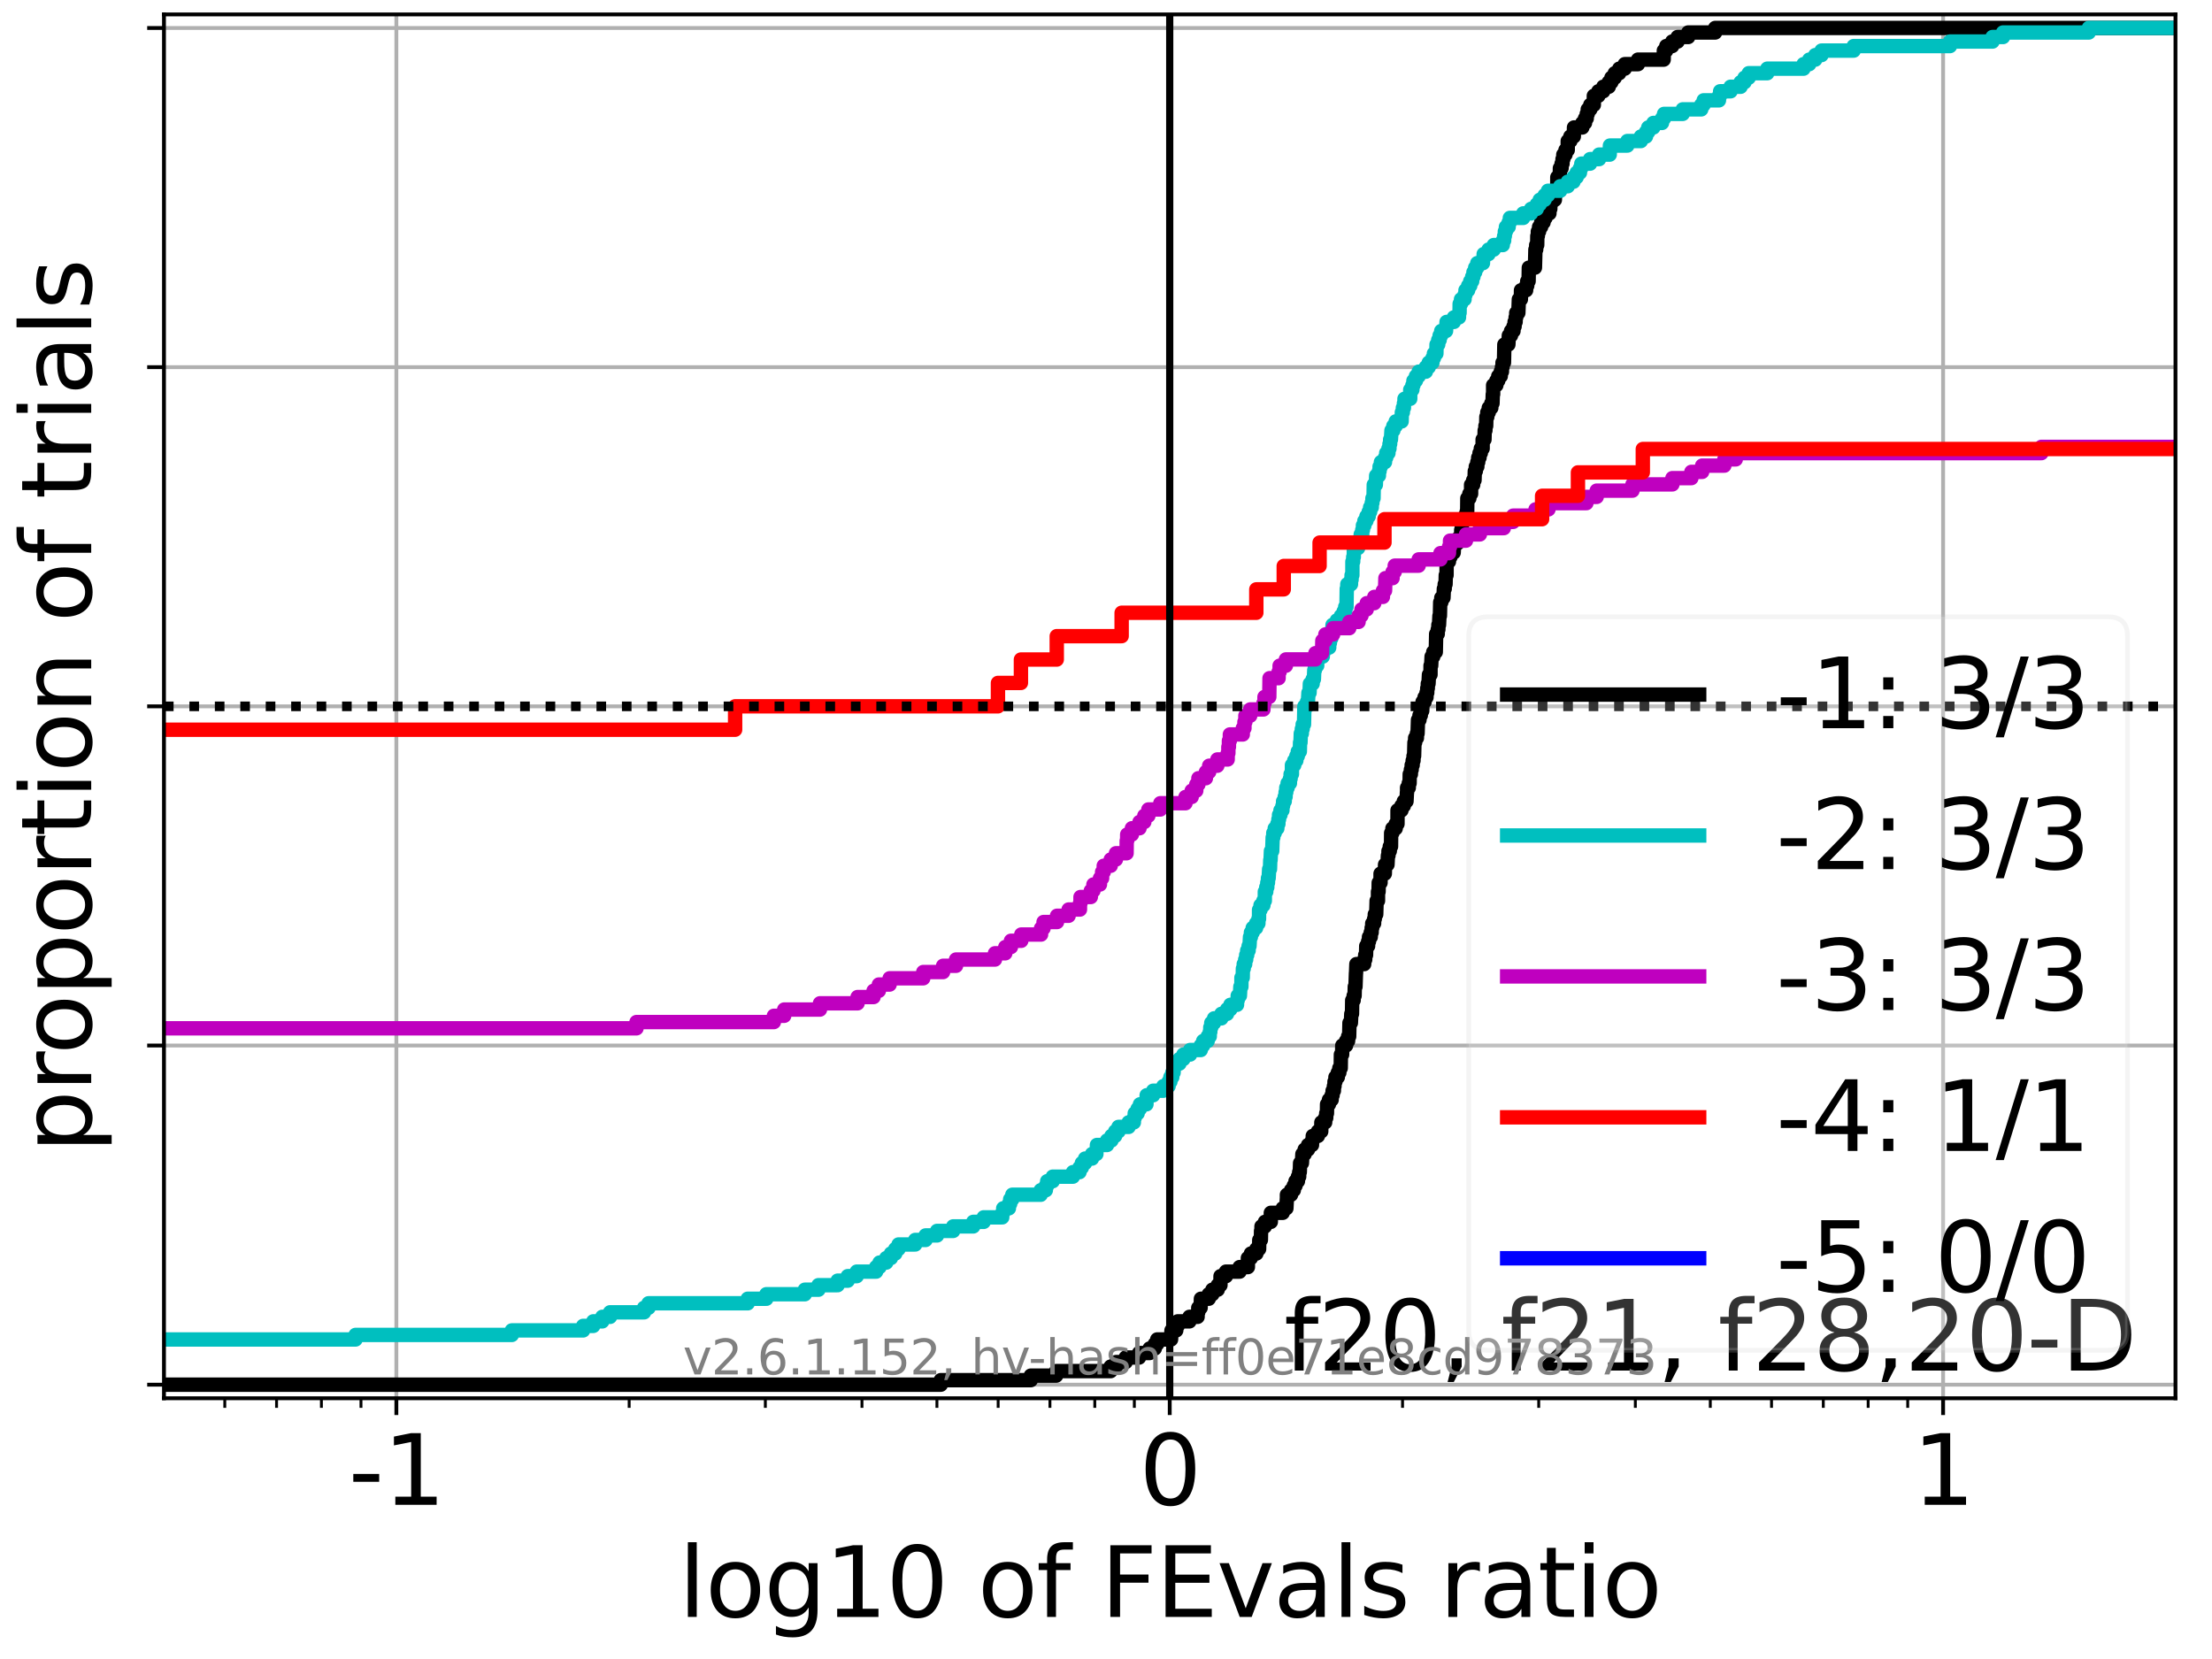 <?xml version="1.0" encoding="utf-8" standalone="no"?>
<!DOCTYPE svg PUBLIC "-//W3C//DTD SVG 1.1//EN"
  "http://www.w3.org/Graphics/SVG/1.1/DTD/svg11.dtd">
<svg xmlns:xlink="http://www.w3.org/1999/xlink" width="460.8pt" height="345.6pt" viewBox="0 0 460.8 345.6" xmlns="http://www.w3.org/2000/svg" version="1.1">
 <defs>
  <style type="text/css">*{stroke-linejoin: round; stroke-linecap: butt}</style>
 </defs>
 <g id="figure_1">
  <g id="patch_1">
   <path d="M 0 345.6 
L 460.8 345.6 
L 460.8 0 
L 0 0 
z
" style="fill: #ffffff"/>
  </g>
  <g id="axes_1">
   <g id="patch_2">
    <path d="M 34.16 291.28 
L 453.192 291.28 
L 453.192 3 
L 34.16 3 
z
" style="fill: #ffffff"/>
   </g>
   <g id="matplotlib.axis_1">
    <g id="xtick_1">
     <g id="line2d_1">
      <path d="M 82.569 291.28 
L 82.569 3 
" clip-path="url(#p5749470f26)" style="fill: none; stroke: #b0b0b0; stroke-width: 0.8; stroke-linecap: square"/>
     </g>
     <g id="line2d_2">
      <defs>
       <path id="me34bbc632d" d="M 0 0 
L 0 3.5 
" style="stroke: #000000; stroke-width: 0.8"/>
      </defs>
      <g>
       <use xlink:href="#me34bbc632d" x="82.569" y="291.28" style="stroke: #000000; stroke-width: 0.8"/>
      </g>
     </g>
     <g id="text_1">
      <!-- -1 -->
      <g transform="translate(72.598 313.477) scale(0.2 -0.2)">
       <defs>
        <path id="DejaVuSans-2d" d="M 313 2009 
L 1997 2009 
L 1997 1497 
L 313 1497 
L 313 2009 
z
" transform="scale(0.016)"/>
        <path id="DejaVuSans-31" d="M 794 531 
L 1825 531 
L 1825 4091 
L 703 3866 
L 703 4441 
L 1819 4666 
L 2450 4666 
L 2450 531 
L 3481 531 
L 3481 0 
L 794 0 
L 794 531 
z
" transform="scale(0.016)"/>
       </defs>
       <use xlink:href="#DejaVuSans-2d"/>
       <use xlink:href="#DejaVuSans-31" x="36.084"/>
      </g>
     </g>
    </g>
    <g id="xtick_2">
     <g id="line2d_3">
      <path d="M 243.676 291.28 
L 243.676 3 
" clip-path="url(#p5749470f26)" style="fill: none; stroke: #b0b0b0; stroke-width: 0.8; stroke-linecap: square"/>
     </g>
     <g id="line2d_4">
      <g>
       <use xlink:href="#me34bbc632d" x="243.676" y="291.28" style="stroke: #000000; stroke-width: 0.8"/>
      </g>
     </g>
     <g id="text_2">
      <!-- 0 -->
      <g transform="translate(237.314 313.477) scale(0.2 -0.2)">
       <defs>
        <path id="DejaVuSans-30" d="M 2034 4250 
Q 1547 4250 1301 3770 
Q 1056 3291 1056 2328 
Q 1056 1369 1301 889 
Q 1547 409 2034 409 
Q 2525 409 2770 889 
Q 3016 1369 3016 2328 
Q 3016 3291 2770 3770 
Q 2525 4250 2034 4250 
z
M 2034 4750 
Q 2819 4750 3233 4129 
Q 3647 3509 3647 2328 
Q 3647 1150 3233 529 
Q 2819 -91 2034 -91 
Q 1250 -91 836 529 
Q 422 1150 422 2328 
Q 422 3509 836 4129 
Q 1250 4750 2034 4750 
z
" transform="scale(0.016)"/>
       </defs>
       <use xlink:href="#DejaVuSans-30"/>
      </g>
     </g>
    </g>
    <g id="xtick_3">
     <g id="line2d_5">
      <path d="M 404.783 291.28 
L 404.783 3 
" clip-path="url(#p5749470f26)" style="fill: none; stroke: #b0b0b0; stroke-width: 0.8; stroke-linecap: square"/>
     </g>
     <g id="line2d_6">
      <g>
       <use xlink:href="#me34bbc632d" x="404.783" y="291.28" style="stroke: #000000; stroke-width: 0.8"/>
      </g>
     </g>
     <g id="text_3">
      <!-- 1 -->
      <g transform="translate(398.421 313.477) scale(0.2 -0.2)">
       <use xlink:href="#DejaVuSans-31"/>
      </g>
     </g>
    </g>
    <g id="xtick_4">
     <g id="line2d_7">
      <defs>
       <path id="m96b7a290dc" d="M 0 0 
L 0 2 
" style="stroke: #000000; stroke-width: 0.6"/>
      </defs>
      <g>
       <use xlink:href="#m96b7a290dc" x="46.827" y="291.28" style="stroke: #000000; stroke-width: 0.6"/>
      </g>
     </g>
    </g>
    <g id="xtick_5">
     <g id="line2d_8">
      <g>
       <use xlink:href="#m96b7a290dc" x="57.613" y="291.28" style="stroke: #000000; stroke-width: 0.6"/>
      </g>
     </g>
    </g>
    <g id="xtick_6">
     <g id="line2d_9">
      <g>
       <use xlink:href="#m96b7a290dc" x="66.956" y="291.28" style="stroke: #000000; stroke-width: 0.6"/>
      </g>
     </g>
    </g>
    <g id="xtick_7">
     <g id="line2d_10">
      <g>
       <use xlink:href="#m96b7a290dc" x="75.197" y="291.28" style="stroke: #000000; stroke-width: 0.6"/>
      </g>
     </g>
    </g>
    <g id="xtick_8">
     <g id="line2d_11">
      <g>
       <use xlink:href="#m96b7a290dc" x="131.067" y="291.28" style="stroke: #000000; stroke-width: 0.6"/>
      </g>
     </g>
    </g>
    <g id="xtick_9">
     <g id="line2d_12">
      <g>
       <use xlink:href="#m96b7a290dc" x="159.436" y="291.28" style="stroke: #000000; stroke-width: 0.6"/>
      </g>
     </g>
    </g>
    <g id="xtick_10">
     <g id="line2d_13">
      <g>
       <use xlink:href="#m96b7a290dc" x="179.565" y="291.28" style="stroke: #000000; stroke-width: 0.6"/>
      </g>
     </g>
    </g>
    <g id="xtick_11">
     <g id="line2d_14">
      <g>
       <use xlink:href="#m96b7a290dc" x="195.178" y="291.28" style="stroke: #000000; stroke-width: 0.6"/>
      </g>
     </g>
    </g>
    <g id="xtick_12">
     <g id="line2d_15">
      <g>
       <use xlink:href="#m96b7a290dc" x="207.935" y="291.28" style="stroke: #000000; stroke-width: 0.6"/>
      </g>
     </g>
    </g>
    <g id="xtick_13">
     <g id="line2d_16">
      <g>
       <use xlink:href="#m96b7a290dc" x="218.72" y="291.28" style="stroke: #000000; stroke-width: 0.6"/>
      </g>
     </g>
    </g>
    <g id="xtick_14">
     <g id="line2d_17">
      <g>
       <use xlink:href="#m96b7a290dc" x="228.063" y="291.28" style="stroke: #000000; stroke-width: 0.6"/>
      </g>
     </g>
    </g>
    <g id="xtick_15">
     <g id="line2d_18">
      <g>
       <use xlink:href="#m96b7a290dc" x="236.304" y="291.28" style="stroke: #000000; stroke-width: 0.6"/>
      </g>
     </g>
    </g>
    <g id="xtick_16">
     <g id="line2d_19">
      <g>
       <use xlink:href="#m96b7a290dc" x="292.174" y="291.28" style="stroke: #000000; stroke-width: 0.6"/>
      </g>
     </g>
    </g>
    <g id="xtick_17">
     <g id="line2d_20">
      <g>
       <use xlink:href="#m96b7a290dc" x="320.544" y="291.28" style="stroke: #000000; stroke-width: 0.6"/>
      </g>
     </g>
    </g>
    <g id="xtick_18">
     <g id="line2d_21">
      <g>
       <use xlink:href="#m96b7a290dc" x="340.672" y="291.28" style="stroke: #000000; stroke-width: 0.6"/>
      </g>
     </g>
    </g>
    <g id="xtick_19">
     <g id="line2d_22">
      <g>
       <use xlink:href="#m96b7a290dc" x="356.285" y="291.28" style="stroke: #000000; stroke-width: 0.6"/>
      </g>
     </g>
    </g>
    <g id="xtick_20">
     <g id="line2d_23">
      <g>
       <use xlink:href="#m96b7a290dc" x="369.042" y="291.28" style="stroke: #000000; stroke-width: 0.6"/>
      </g>
     </g>
    </g>
    <g id="xtick_21">
     <g id="line2d_24">
      <g>
       <use xlink:href="#m96b7a290dc" x="379.827" y="291.28" style="stroke: #000000; stroke-width: 0.6"/>
      </g>
     </g>
    </g>
    <g id="xtick_22">
     <g id="line2d_25">
      <g>
       <use xlink:href="#m96b7a290dc" x="389.17" y="291.28" style="stroke: #000000; stroke-width: 0.6"/>
      </g>
     </g>
    </g>
    <g id="xtick_23">
     <g id="line2d_26">
      <g>
       <use xlink:href="#m96b7a290dc" x="397.411" y="291.28" style="stroke: #000000; stroke-width: 0.6"/>
      </g>
     </g>
    </g>
    <g id="text_4">
     <!-- log10 of FEvals ratio -->
     <g transform="translate(141.371 336.833) scale(0.2 -0.2)">
      <defs>
       <path id="DejaVuSans-6c" d="M 603 4863 
L 1178 4863 
L 1178 0 
L 603 0 
L 603 4863 
z
" transform="scale(0.016)"/>
       <path id="DejaVuSans-6f" d="M 1959 3097 
Q 1497 3097 1228 2736 
Q 959 2375 959 1747 
Q 959 1119 1226 758 
Q 1494 397 1959 397 
Q 2419 397 2687 759 
Q 2956 1122 2956 1747 
Q 2956 2369 2687 2733 
Q 2419 3097 1959 3097 
z
M 1959 3584 
Q 2709 3584 3137 3096 
Q 3566 2609 3566 1747 
Q 3566 888 3137 398 
Q 2709 -91 1959 -91 
Q 1206 -91 779 398 
Q 353 888 353 1747 
Q 353 2609 779 3096 
Q 1206 3584 1959 3584 
z
" transform="scale(0.016)"/>
       <path id="DejaVuSans-67" d="M 2906 1791 
Q 2906 2416 2648 2759 
Q 2391 3103 1925 3103 
Q 1463 3103 1205 2759 
Q 947 2416 947 1791 
Q 947 1169 1205 825 
Q 1463 481 1925 481 
Q 2391 481 2648 825 
Q 2906 1169 2906 1791 
z
M 3481 434 
Q 3481 -459 3084 -895 
Q 2688 -1331 1869 -1331 
Q 1566 -1331 1297 -1286 
Q 1028 -1241 775 -1147 
L 775 -588 
Q 1028 -725 1275 -790 
Q 1522 -856 1778 -856 
Q 2344 -856 2625 -561 
Q 2906 -266 2906 331 
L 2906 616 
Q 2728 306 2450 153 
Q 2172 0 1784 0 
Q 1141 0 747 490 
Q 353 981 353 1791 
Q 353 2603 747 3093 
Q 1141 3584 1784 3584 
Q 2172 3584 2450 3431 
Q 2728 3278 2906 2969 
L 2906 3500 
L 3481 3500 
L 3481 434 
z
" transform="scale(0.016)"/>
       <path id="DejaVuSans-20" transform="scale(0.016)"/>
       <path id="DejaVuSans-66" d="M 2375 4863 
L 2375 4384 
L 1825 4384 
Q 1516 4384 1395 4259 
Q 1275 4134 1275 3809 
L 1275 3500 
L 2222 3500 
L 2222 3053 
L 1275 3053 
L 1275 0 
L 697 0 
L 697 3053 
L 147 3053 
L 147 3500 
L 697 3500 
L 697 3744 
Q 697 4328 969 4595 
Q 1241 4863 1831 4863 
L 2375 4863 
z
" transform="scale(0.016)"/>
       <path id="DejaVuSans-46" d="M 628 4666 
L 3309 4666 
L 3309 4134 
L 1259 4134 
L 1259 2759 
L 3109 2759 
L 3109 2228 
L 1259 2228 
L 1259 0 
L 628 0 
L 628 4666 
z
" transform="scale(0.016)"/>
       <path id="DejaVuSans-45" d="M 628 4666 
L 3578 4666 
L 3578 4134 
L 1259 4134 
L 1259 2753 
L 3481 2753 
L 3481 2222 
L 1259 2222 
L 1259 531 
L 3634 531 
L 3634 0 
L 628 0 
L 628 4666 
z
" transform="scale(0.016)"/>
       <path id="DejaVuSans-76" d="M 191 3500 
L 800 3500 
L 1894 563 
L 2988 3500 
L 3597 3500 
L 2284 0 
L 1503 0 
L 191 3500 
z
" transform="scale(0.016)"/>
       <path id="DejaVuSans-61" d="M 2194 1759 
Q 1497 1759 1228 1600 
Q 959 1441 959 1056 
Q 959 750 1161 570 
Q 1363 391 1709 391 
Q 2188 391 2477 730 
Q 2766 1069 2766 1631 
L 2766 1759 
L 2194 1759 
z
M 3341 1997 
L 3341 0 
L 2766 0 
L 2766 531 
Q 2569 213 2275 61 
Q 1981 -91 1556 -91 
Q 1019 -91 701 211 
Q 384 513 384 1019 
Q 384 1609 779 1909 
Q 1175 2209 1959 2209 
L 2766 2209 
L 2766 2266 
Q 2766 2663 2505 2880 
Q 2244 3097 1772 3097 
Q 1472 3097 1187 3025 
Q 903 2953 641 2809 
L 641 3341 
Q 956 3463 1253 3523 
Q 1550 3584 1831 3584 
Q 2591 3584 2966 3190 
Q 3341 2797 3341 1997 
z
" transform="scale(0.016)"/>
       <path id="DejaVuSans-73" d="M 2834 3397 
L 2834 2853 
Q 2591 2978 2328 3040 
Q 2066 3103 1784 3103 
Q 1356 3103 1142 2972 
Q 928 2841 928 2578 
Q 928 2378 1081 2264 
Q 1234 2150 1697 2047 
L 1894 2003 
Q 2506 1872 2764 1633 
Q 3022 1394 3022 966 
Q 3022 478 2636 193 
Q 2250 -91 1575 -91 
Q 1294 -91 989 -36 
Q 684 19 347 128 
L 347 722 
Q 666 556 975 473 
Q 1284 391 1588 391 
Q 1994 391 2212 530 
Q 2431 669 2431 922 
Q 2431 1156 2273 1281 
Q 2116 1406 1581 1522 
L 1381 1569 
Q 847 1681 609 1914 
Q 372 2147 372 2553 
Q 372 3047 722 3315 
Q 1072 3584 1716 3584 
Q 2034 3584 2315 3537 
Q 2597 3491 2834 3397 
z
" transform="scale(0.016)"/>
       <path id="DejaVuSans-72" d="M 2631 2963 
Q 2534 3019 2420 3045 
Q 2306 3072 2169 3072 
Q 1681 3072 1420 2755 
Q 1159 2438 1159 1844 
L 1159 0 
L 581 0 
L 581 3500 
L 1159 3500 
L 1159 2956 
Q 1341 3275 1631 3429 
Q 1922 3584 2338 3584 
Q 2397 3584 2469 3576 
Q 2541 3569 2628 3553 
L 2631 2963 
z
" transform="scale(0.016)"/>
       <path id="DejaVuSans-74" d="M 1172 4494 
L 1172 3500 
L 2356 3500 
L 2356 3053 
L 1172 3053 
L 1172 1153 
Q 1172 725 1289 603 
Q 1406 481 1766 481 
L 2356 481 
L 2356 0 
L 1766 0 
Q 1100 0 847 248 
Q 594 497 594 1153 
L 594 3053 
L 172 3053 
L 172 3500 
L 594 3500 
L 594 4494 
L 1172 4494 
z
" transform="scale(0.016)"/>
       <path id="DejaVuSans-69" d="M 603 3500 
L 1178 3500 
L 1178 0 
L 603 0 
L 603 3500 
z
M 603 4863 
L 1178 4863 
L 1178 4134 
L 603 4134 
L 603 4863 
z
" transform="scale(0.016)"/>
      </defs>
      <use xlink:href="#DejaVuSans-6c"/>
      <use xlink:href="#DejaVuSans-6f" x="27.783"/>
      <use xlink:href="#DejaVuSans-67" x="88.965"/>
      <use xlink:href="#DejaVuSans-31" x="152.441"/>
      <use xlink:href="#DejaVuSans-30" x="216.064"/>
      <use xlink:href="#DejaVuSans-20" x="279.688"/>
      <use xlink:href="#DejaVuSans-6f" x="311.475"/>
      <use xlink:href="#DejaVuSans-66" x="372.656"/>
      <use xlink:href="#DejaVuSans-20" x="407.861"/>
      <use xlink:href="#DejaVuSans-46" x="439.648"/>
      <use xlink:href="#DejaVuSans-45" x="497.168"/>
      <use xlink:href="#DejaVuSans-76" x="560.352"/>
      <use xlink:href="#DejaVuSans-61" x="619.531"/>
      <use xlink:href="#DejaVuSans-6c" x="680.811"/>
      <use xlink:href="#DejaVuSans-73" x="708.594"/>
      <use xlink:href="#DejaVuSans-20" x="760.693"/>
      <use xlink:href="#DejaVuSans-72" x="792.48"/>
      <use xlink:href="#DejaVuSans-61" x="833.594"/>
      <use xlink:href="#DejaVuSans-74" x="894.873"/>
      <use xlink:href="#DejaVuSans-69" x="934.082"/>
      <use xlink:href="#DejaVuSans-6f" x="961.865"/>
     </g>
    </g>
   </g>
   <g id="matplotlib.axis_2">
    <g id="ytick_1">
     <g id="line2d_27">
      <path d="M 34.16 288.454 
L 453.192 288.454 
" clip-path="url(#p5749470f26)" style="fill: none; stroke: #b0b0b0; stroke-width: 0.8; stroke-linecap: square"/>
     </g>
     <g id="line2d_28">
      <defs>
       <path id="m108207410b" d="M 0 0 
L -3.5 0 
" style="stroke: #000000; stroke-width: 0.8"/>
      </defs>
      <g>
       <use xlink:href="#m108207410b" x="34.16" y="288.454" style="stroke: #000000; stroke-width: 0.8"/>
      </g>
     </g>
    </g>
    <g id="ytick_2">
     <g id="line2d_29">
      <path d="M 34.16 217.797 
L 453.192 217.797 
" clip-path="url(#p5749470f26)" style="fill: none; stroke: #b0b0b0; stroke-width: 0.8; stroke-linecap: square"/>
     </g>
     <g id="line2d_30">
      <g>
       <use xlink:href="#m108207410b" x="34.16" y="217.797" style="stroke: #000000; stroke-width: 0.8"/>
      </g>
     </g>
    </g>
    <g id="ytick_3">
     <g id="line2d_31">
      <path d="M 34.16 147.14 
L 453.192 147.14 
" clip-path="url(#p5749470f26)" style="fill: none; stroke: #b0b0b0; stroke-width: 0.8; stroke-linecap: square"/>
     </g>
     <g id="line2d_32">
      <g>
       <use xlink:href="#m108207410b" x="34.16" y="147.14" style="stroke: #000000; stroke-width: 0.8"/>
      </g>
     </g>
    </g>
    <g id="ytick_4">
     <g id="line2d_33">
      <path d="M 34.16 76.483 
L 453.192 76.483 
" clip-path="url(#p5749470f26)" style="fill: none; stroke: #b0b0b0; stroke-width: 0.8; stroke-linecap: square"/>
     </g>
     <g id="line2d_34">
      <g>
       <use xlink:href="#m108207410b" x="34.16" y="76.483" style="stroke: #000000; stroke-width: 0.8"/>
      </g>
     </g>
    </g>
    <g id="ytick_5">
     <g id="line2d_35">
      <path d="M 34.16 5.826 
L 453.192 5.826 
" clip-path="url(#p5749470f26)" style="fill: none; stroke: #b0b0b0; stroke-width: 0.8; stroke-linecap: square"/>
     </g>
     <g id="line2d_36">
      <g>
       <use xlink:href="#m108207410b" x="34.16" y="5.826" style="stroke: #000000; stroke-width: 0.8"/>
      </g>
     </g>
    </g>
    <g id="text_5">
     <!-- proportion of trials -->
     <g transform="translate(19.001 240.146) rotate(-90) scale(0.2 -0.2)">
      <defs>
       <path id="DejaVuSans-70" d="M 1159 525 
L 1159 -1331 
L 581 -1331 
L 581 3500 
L 1159 3500 
L 1159 2969 
Q 1341 3281 1617 3432 
Q 1894 3584 2278 3584 
Q 2916 3584 3314 3078 
Q 3713 2572 3713 1747 
Q 3713 922 3314 415 
Q 2916 -91 2278 -91 
Q 1894 -91 1617 61 
Q 1341 213 1159 525 
z
M 3116 1747 
Q 3116 2381 2855 2742 
Q 2594 3103 2138 3103 
Q 1681 3103 1420 2742 
Q 1159 2381 1159 1747 
Q 1159 1113 1420 752 
Q 1681 391 2138 391 
Q 2594 391 2855 752 
Q 3116 1113 3116 1747 
z
" transform="scale(0.016)"/>
       <path id="DejaVuSans-6e" d="M 3513 2113 
L 3513 0 
L 2938 0 
L 2938 2094 
Q 2938 2591 2744 2837 
Q 2550 3084 2163 3084 
Q 1697 3084 1428 2787 
Q 1159 2491 1159 1978 
L 1159 0 
L 581 0 
L 581 3500 
L 1159 3500 
L 1159 2956 
Q 1366 3272 1645 3428 
Q 1925 3584 2291 3584 
Q 2894 3584 3203 3211 
Q 3513 2838 3513 2113 
z
" transform="scale(0.016)"/>
      </defs>
      <use xlink:href="#DejaVuSans-70"/>
      <use xlink:href="#DejaVuSans-72" x="63.477"/>
      <use xlink:href="#DejaVuSans-6f" x="102.34"/>
      <use xlink:href="#DejaVuSans-70" x="163.521"/>
      <use xlink:href="#DejaVuSans-6f" x="226.998"/>
      <use xlink:href="#DejaVuSans-72" x="288.18"/>
      <use xlink:href="#DejaVuSans-74" x="329.293"/>
      <use xlink:href="#DejaVuSans-69" x="368.502"/>
      <use xlink:href="#DejaVuSans-6f" x="396.285"/>
      <use xlink:href="#DejaVuSans-6e" x="457.467"/>
      <use xlink:href="#DejaVuSans-20" x="520.846"/>
      <use xlink:href="#DejaVuSans-6f" x="552.633"/>
      <use xlink:href="#DejaVuSans-66" x="613.814"/>
      <use xlink:href="#DejaVuSans-20" x="649.02"/>
      <use xlink:href="#DejaVuSans-74" x="680.807"/>
      <use xlink:href="#DejaVuSans-72" x="720.016"/>
      <use xlink:href="#DejaVuSans-69" x="761.129"/>
      <use xlink:href="#DejaVuSans-61" x="788.912"/>
      <use xlink:href="#DejaVuSans-6c" x="850.191"/>
      <use xlink:href="#DejaVuSans-73" x="877.975"/>
     </g>
    </g>
   </g>
   <g id="line2d_37">
    <path d="M 34.16 288.454 
L 195.987 288.454 
L 195.987 287.512 
L 214.735 287.512 
L 214.735 286.57 
L 220.013 286.57 
L 220.013 285.627 
L 231.365 285.627 
L 231.365 284.685 
L 232.51 284.685 
L 232.51 283.743 
L 234.502 283.743 
L 234.502 282.801 
L 237.288 282.801 
L 237.288 281.859 
L 239.486 281.859 
L 239.486 280.917 
L 240.564 280.917 
L 240.564 279.975 
L 241.072 279.975 
L 241.072 279.033 
L 243.952 279.033 
L 244.044 277.149 
L 245.034 277.149 
L 245.034 276.207 
L 245.342 276.207 
L 245.342 275.264 
L 247.786 275.264 
L 247.786 274.322 
L 249.481 274.322 
L 249.481 273.38 
L 249.621 273.38 
L 249.621 272.438 
L 250.113 272.438 
L 250.173 270.554 
L 251.806 270.554 
L 251.806 269.612 
L 252.563 269.612 
L 252.563 268.67 
L 253.673 268.67 
L 253.673 267.728 
L 254.243 267.728 
L 254.258 265.844 
L 255.391 265.844 
L 255.391 264.901 
L 258.234 264.901 
L 258.234 263.959 
L 259.957 263.959 
L 259.957 262.075 
L 260.587 262.075 
L 260.587 261.133 
L 261.727 261.133 
L 261.727 260.191 
L 262.297 260.191 
L 262.329 258.307 
L 262.665 258.307 
L 262.7 256.423 
L 262.793 256.423 
L 262.793 255.481 
L 263.512 255.481 
L 263.512 254.538 
L 264.735 254.538 
L 264.735 252.654 
L 267.21 252.654 
L 267.21 251.712 
L 267.978 251.712 
L 268.071 249.828 
L 268.091 249.828 
L 268.091 248.886 
L 268.948 248.886 
L 268.948 247.944 
L 269.519 247.944 
L 269.519 247.002 
L 269.881 247.002 
L 269.881 246.06 
L 270.383 246.06 
L 270.383 245.118 
L 270.643 245.118 
L 270.643 244.175 
L 270.771 244.175 
L 270.833 242.291 
L 271.213 242.291 
L 271.314 240.407 
L 271.789 240.407 
L 271.789 239.465 
L 272.495 239.465 
L 272.495 238.523 
L 273.312 238.523 
L 273.312 237.581 
L 273.471 237.581 
L 273.471 236.639 
L 274.543 236.639 
L 274.543 235.697 
L 275.237 235.697 
L 275.264 233.812 
L 276.053 233.812 
L 276.053 232.87 
L 276.276 232.87 
L 276.276 231.928 
L 276.428 231.928 
L 276.45 230.044 
L 276.849 230.044 
L 276.849 229.102 
L 277.409 229.102 
L 277.409 228.16 
L 277.605 228.16 
L 277.605 227.218 
L 277.875 227.218 
L 277.875 226.276 
L 278.001 226.276 
L 278.001 225.334 
L 278.197 225.334 
L 278.197 224.392 
L 278.691 224.392 
L 278.691 223.449 
L 279.008 223.449 
L 279.008 222.507 
L 279.299 222.507 
L 279.335 219.681 
L 279.59 219.681 
L 279.62 217.797 
L 280.412 217.797 
L 280.412 216.855 
L 280.832 216.855 
L 280.832 215.913 
L 281.054 215.913 
L 281.12 213.086 
L 281.414 213.086 
L 281.5 211.202 
L 281.648 211.202 
L 281.69 208.376 
L 281.991 208.376 
L 281.991 207.434 
L 282.186 207.434 
L 282.228 205.55 
L 282.372 205.55 
L 282.468 202.723 
L 282.486 202.723 
L 282.56 200.839 
L 284.18 200.839 
L 284.18 199.897 
L 284.397 199.897 
L 284.397 198.955 
L 284.571 198.955 
L 284.613 197.071 
L 284.999 197.071 
L 284.999 196.129 
L 285.185 196.129 
L 285.185 195.187 
L 285.552 195.187 
L 285.552 194.245 
L 285.74 194.245 
L 285.74 193.302 
L 285.861 193.302 
L 285.861 192.36 
L 286.251 192.36 
L 286.251 191.418 
L 286.395 191.418 
L 286.395 190.476 
L 286.692 190.476 
L 286.776 187.65 
L 287.061 187.65 
L 287.062 185.766 
L 287.184 185.766 
L 287.212 183.882 
L 287.593 183.882 
L 287.593 181.997 
L 288.482 181.997 
L 288.533 180.113 
L 289.038 180.113 
L 289.13 178.229 
L 289.243 178.229 
L 289.243 177.287 
L 289.519 177.287 
L 289.519 176.345 
L 289.776 176.345 
L 289.802 173.519 
L 290.063 173.519 
L 290.063 172.576 
L 290.749 172.576 
L 290.749 171.634 
L 291.12 171.634 
L 291.13 168.808 
L 291.945 168.808 
L 291.945 167.866 
L 292.44 167.866 
L 292.44 166.924 
L 292.999 166.924 
L 293.092 165.04 
L 293.12 165.04 
L 293.12 164.098 
L 293.473 164.098 
L 293.473 163.156 
L 293.647 163.156 
L 293.672 161.271 
L 293.915 161.271 
L 293.915 160.329 
L 294.077 160.329 
L 294.077 159.387 
L 294.284 159.387 
L 294.284 158.445 
L 294.463 158.445 
L 294.463 157.503 
L 294.581 157.503 
L 294.657 154.677 
L 294.797 154.677 
L 294.797 153.735 
L 295.167 153.735 
L 295.167 152.793 
L 295.305 152.793 
L 295.397 149.966 
L 295.705 149.966 
L 295.705 149.024 
L 295.979 149.024 
L 295.979 148.082 
L 296.275 148.082 
L 296.349 146.198 
L 296.766 146.198 
L 296.766 145.256 
L 297.165 145.256 
L 297.165 144.314 
L 297.322 144.314 
L 297.322 143.372 
L 297.439 143.372 
L 297.439 142.43 
L 297.586 142.43 
L 297.679 140.545 
L 298 140.545 
L 298.009 138.661 
L 298.139 138.661 
L 298.231 136.777 
L 298.571 136.777 
L 298.571 135.835 
L 299.101 135.835 
L 299.179 132.067 
L 299.508 132.067 
L 299.508 131.124 
L 299.641 131.124 
L 299.641 130.182 
L 299.772 130.182 
L 299.864 128.298 
L 299.96 128.298 
L 300.022 125.472 
L 300.248 125.472 
L 300.248 124.53 
L 300.702 124.53 
L 300.782 122.646 
L 300.961 122.646 
L 300.961 121.704 
L 301.136 121.704 
L 301.181 119.819 
L 301.342 119.819 
L 301.353 116.993 
L 301.843 116.993 
L 301.843 116.051 
L 302.146 116.051 
L 302.146 115.109 
L 302.831 115.109 
L 302.917 113.225 
L 303.583 113.225 
L 303.583 112.283 
L 304.361 112.283 
L 304.4 110.398 
L 304.481 110.398 
L 304.579 108.514 
L 305.103 108.514 
L 305.103 107.572 
L 305.526 107.572 
L 305.526 106.63 
L 305.644 106.63 
L 305.673 103.804 
L 306.095 103.804 
L 306.095 102.862 
L 306.455 102.862 
L 306.455 100.978 
L 306.892 100.978 
L 306.892 100.035 
L 307.168 100.035 
L 307.228 98.151 
L 307.438 98.151 
L 307.438 97.209 
L 307.751 97.209 
L 307.751 96.267 
L 307.937 96.267 
L 307.937 95.325 
L 308.212 95.325 
L 308.212 94.383 
L 308.481 94.383 
L 308.481 93.441 
L 308.862 93.441 
L 308.862 91.557 
L 309.242 91.557 
L 309.287 89.672 
L 309.439 89.672 
L 309.439 88.73 
L 309.594 88.73 
L 309.634 86.846 
L 309.83 86.846 
L 309.83 85.904 
L 310.138 85.904 
L 310.138 84.962 
L 310.667 84.962 
L 310.667 84.02 
L 310.915 84.02 
L 310.976 82.136 
L 311.047 82.136 
L 311.047 80.252 
L 311.713 80.252 
L 311.713 79.309 
L 312.109 79.309 
L 312.109 78.367 
L 312.633 78.367 
L 312.633 77.425 
L 312.879 77.425 
L 312.879 76.483 
L 313.002 76.483 
L 313.002 75.541 
L 313.308 75.541 
L 313.383 71.773 
L 314.221 71.773 
L 314.32 69.888 
L 314.774 69.888 
L 314.774 68.946 
L 315.289 68.946 
L 315.289 68.004 
L 315.518 68.004 
L 315.518 67.062 
L 315.732 67.062 
L 315.732 66.12 
L 315.856 66.12 
L 315.856 65.178 
L 316.299 65.178 
L 316.407 62.352 
L 316.828 62.352 
L 316.852 60.468 
L 317.918 60.468 
L 317.918 59.525 
L 318.149 59.525 
L 318.149 58.583 
L 318.435 58.583 
L 318.485 55.757 
L 319.755 55.757 
L 319.854 51.989 
L 320.016 51.989 
L 320.016 51.047 
L 320.229 51.047 
L 320.253 49.162 
L 320.362 49.162 
L 320.362 48.22 
L 320.62 48.22 
L 320.62 47.278 
L 321.041 47.278 
L 321.041 46.336 
L 321.549 46.336 
L 321.549 45.394 
L 321.963 45.394 
L 321.963 44.452 
L 322.774 44.452 
L 322.774 43.51 
L 322.955 43.51 
L 322.955 42.568 
L 323.095 42.568 
L 323.095 41.626 
L 323.907 41.626 
L 323.907 40.684 
L 324.038 40.684 
L 324.038 39.742 
L 324.405 39.742 
L 324.419 36.915 
L 324.948 36.915 
L 324.958 35.031 
L 325.307 35.031 
L 325.307 34.089 
L 325.501 34.089 
L 325.501 33.147 
L 325.669 33.147 
L 325.669 32.205 
L 326.118 32.205 
L 326.118 31.263 
L 326.586 31.263 
L 326.59 29.379 
L 327.134 29.379 
L 327.134 28.436 
L 327.854 28.436 
L 327.893 26.552 
L 329.627 26.552 
L 329.627 25.61 
L 330.189 25.61 
L 330.189 24.668 
L 330.547 24.668 
L 330.547 23.726 
L 330.759 23.726 
L 330.759 22.784 
L 331.29 22.784 
L 331.29 21.842 
L 332.026 21.842 
L 332.026 19.958 
L 332.97 19.958 
L 332.97 19.016 
L 333.992 19.016 
L 333.992 18.073 
L 335.134 18.073 
L 335.134 17.131 
L 335.687 17.131 
L 335.687 16.189 
L 336.39 16.189 
L 336.39 15.247 
L 337.32 15.247 
L 337.32 14.305 
L 338.468 14.305 
L 338.468 13.363 
L 341.226 13.363 
L 341.226 12.421 
L 346.574 12.421 
L 346.611 10.537 
L 347.117 10.537 
L 347.117 9.595 
L 348.345 9.595 
L 348.345 8.653 
L 349.477 8.653 
L 349.477 7.71 
L 351.688 7.71 
L 351.688 6.768 
L 357.303 6.768 
L 357.303 5.826 
L 453.192 5.826 
L 453.192 5.826 
" clip-path="url(#p5749470f26)" style="fill: none; stroke: #000000; stroke-width: 3; stroke-linecap: square"/>
   </g>
   <g id="line2d_38">
    <path clip-path="url(#p5749470f26)" style="fill: none; stroke: #000000; stroke-width: 3; stroke-linecap: square"/>
   </g>
   <g id="line2d_39">
    <path d="M 34.16 279.033 
L 74.069 279.033 
L 74.069 278.091 
L 106.626 278.091 
L 106.626 277.149 
L 121.478 277.149 
L 121.478 276.207 
L 123.587 276.207 
L 123.587 275.264 
L 125.466 275.264 
L 125.466 274.322 
L 127.085 274.322 
L 127.085 273.38 
L 134.171 273.38 
L 134.171 272.438 
L 135.105 272.438 
L 135.105 271.496 
L 155.766 271.496 
L 155.766 270.554 
L 159.642 270.554 
L 159.642 269.612 
L 167.662 269.612 
L 167.662 268.67 
L 170.496 268.67 
L 170.496 267.728 
L 174.494 267.728 
L 174.494 266.786 
L 176.603 266.786 
L 176.603 265.844 
L 178.482 265.844 
L 178.482 264.901 
L 182.514 264.901 
L 182.514 263.959 
L 183.224 263.959 
L 183.224 263.017 
L 184.623 263.017 
L 184.623 262.075 
L 185.596 262.075 
L 185.596 261.133 
L 186.502 261.133 
L 186.502 260.191 
L 187.187 260.191 
L 187.187 259.249 
L 190.652 259.249 
L 190.652 258.307 
L 192.813 258.307 
L 192.813 257.365 
L 195.207 257.365 
L 195.207 256.423 
L 198.565 256.423 
L 198.565 255.481 
L 202.746 255.481 
L 202.746 254.538 
L 204.92 254.538 
L 204.92 253.596 
L 208.782 253.596 
L 208.782 252.654 
L 208.989 252.654 
L 208.989 251.712 
L 210.174 251.712 
L 210.174 250.77 
L 210.441 250.77 
L 210.441 249.828 
L 210.882 249.828 
L 210.882 248.886 
L 216.802 248.886 
L 216.802 247.944 
L 217.869 247.944 
L 217.869 247.002 
L 218.152 247.002 
L 218.152 246.06 
L 219.306 246.06 
L 219.306 245.118 
L 223.512 245.118 
L 223.512 244.175 
L 224.879 244.175 
L 224.879 243.233 
L 225.37 243.233 
L 225.37 242.291 
L 226.044 242.291 
L 226.044 241.349 
L 227.483 241.349 
L 227.483 240.407 
L 228.397 240.407 
L 228.397 239.465 
L 228.511 239.465 
L 228.511 238.523 
L 230.621 238.523 
L 230.621 237.581 
L 231.532 237.581 
L 231.532 236.639 
L 232.306 236.639 
L 232.306 235.697 
L 233.004 235.697 
L 233.004 234.755 
L 235.113 234.755 
L 235.113 233.812 
L 236.206 233.812 
L 236.206 232.87 
L 236.384 232.87 
L 236.384 231.928 
L 236.992 231.928 
L 236.992 230.986 
L 237.476 230.986 
L 237.476 230.044 
L 238.827 230.044 
L 238.872 228.16 
L 240.222 228.16 
L 240.222 227.218 
L 242.331 227.218 
L 242.331 226.276 
L 243.439 226.276 
L 243.439 225.334 
L 243.812 225.334 
L 243.812 224.392 
L 244.21 224.392 
L 244.21 223.449 
L 244.478 223.449 
L 244.586 221.565 
L 245.697 221.565 
L 245.697 220.623 
L 246.522 220.623 
L 246.522 219.681 
L 247.919 219.681 
L 247.919 218.739 
L 250.143 218.739 
L 250.143 217.797 
L 250.644 217.797 
L 250.644 216.855 
L 251.581 216.855 
L 251.581 215.913 
L 252.014 215.913 
L 252.014 214.971 
L 252.126 214.971 
L 252.126 214.028 
L 252.328 214.028 
L 252.328 213.086 
L 252.914 213.086 
L 252.914 212.144 
L 254.437 212.144 
L 254.437 211.202 
L 255.614 211.202 
L 255.614 210.26 
L 256.316 210.26 
L 256.316 209.318 
L 257.695 209.318 
L 257.695 208.376 
L 257.838 208.376 
L 257.838 207.434 
L 258.291 207.434 
L 258.393 205.55 
L 258.601 205.55 
L 258.614 203.665 
L 258.883 203.665 
L 258.916 201.781 
L 259.091 201.781 
L 259.091 200.839 
L 259.393 200.839 
L 259.393 199.897 
L 259.601 199.897 
L 259.601 198.955 
L 259.815 198.955 
L 259.815 198.013 
L 260.112 198.013 
L 260.112 197.071 
L 260.292 197.071 
L 260.4 195.187 
L 260.589 195.187 
L 260.589 194.245 
L 260.96 194.245 
L 260.96 193.302 
L 261.667 193.302 
L 261.667 192.36 
L 262.149 192.36 
L 262.149 191.418 
L 262.279 191.418 
L 262.284 189.534 
L 262.586 189.534 
L 262.586 188.592 
L 263.186 188.592 
L 263.186 187.65 
L 263.485 187.65 
L 263.488 185.766 
L 263.782 185.766 
L 263.782 184.824 
L 263.999 184.824 
L 263.999 183.882 
L 264.143 183.882 
L 264.143 182.939 
L 264.282 182.939 
L 264.387 181.055 
L 264.561 181.055 
L 264.62 179.171 
L 264.684 179.171 
L 264.76 177.287 
L 265.021 177.287 
L 265.122 174.461 
L 265.248 174.461 
L 265.248 173.519 
L 265.55 173.519 
L 265.55 172.576 
L 266.089 172.576 
L 266.089 171.634 
L 266.311 171.634 
L 266.311 170.692 
L 266.449 170.692 
L 266.449 169.75 
L 266.746 169.75 
L 266.746 168.808 
L 267.154 168.808 
L 267.154 167.866 
L 267.292 167.866 
L 267.292 166.924 
L 267.632 166.924 
L 267.632 165.982 
L 267.813 165.982 
L 267.813 165.04 
L 267.952 165.04 
L 267.952 164.098 
L 268.231 164.098 
L 268.231 163.156 
L 268.715 163.156 
L 268.715 162.213 
L 268.855 162.213 
L 268.855 161.271 
L 269.133 161.271 
L 269.136 159.387 
L 269.613 159.387 
L 269.613 158.445 
L 270.051 158.445 
L 270.051 157.503 
L 270.351 157.503 
L 270.351 156.561 
L 270.777 156.561 
L 270.825 154.677 
L 270.916 154.677 
L 270.983 152.793 
L 271.195 152.793 
L 271.195 151.85 
L 271.373 151.85 
L 271.373 150.908 
L 271.647 150.908 
L 271.727 147.14 
L 272.276 147.14 
L 272.276 146.198 
L 272.465 146.198 
L 272.574 144.314 
L 272.806 144.314 
L 272.871 142.43 
L 273.453 142.43 
L 273.453 141.487 
L 273.708 141.487 
L 273.788 139.603 
L 273.919 139.603 
L 273.919 138.661 
L 274.396 138.661 
L 274.396 137.719 
L 274.51 137.719 
L 274.51 136.777 
L 275.562 136.777 
L 275.562 135.835 
L 275.77 135.835 
L 275.77 134.893 
L 276.902 134.893 
L 276.902 133.951 
L 277.042 133.951 
L 277.042 133.009 
L 277.321 133.009 
L 277.321 132.067 
L 277.44 132.067 
L 277.44 131.124 
L 277.589 131.124 
L 277.589 130.182 
L 278.491 130.182 
L 278.491 129.24 
L 279.342 129.24 
L 279.342 128.298 
L 279.914 128.298 
L 279.914 127.356 
L 280.234 127.356 
L 280.234 126.414 
L 280.499 126.414 
L 280.553 122.646 
L 280.667 122.646 
L 280.667 121.704 
L 281.434 121.704 
L 281.434 120.761 
L 281.557 120.761 
L 281.557 119.819 
L 281.722 119.819 
L 281.731 116.993 
L 281.896 116.993 
L 281.896 116.051 
L 282.022 116.051 
L 282.024 114.167 
L 282.923 114.167 
L 282.923 113.225 
L 283.22 113.225 
L 283.22 112.283 
L 283.46 112.283 
L 283.46 111.341 
L 283.781 111.341 
L 283.781 110.398 
L 283.923 110.398 
L 283.923 109.456 
L 284.225 109.456 
L 284.225 108.514 
L 284.648 108.514 
L 284.648 107.572 
L 285.124 107.572 
L 285.124 106.63 
L 285.421 106.63 
L 285.421 105.688 
L 285.762 105.688 
L 285.762 104.746 
L 285.902 104.746 
L 285.902 103.804 
L 286.132 103.804 
L 286.181 100.978 
L 286.616 100.978 
L 286.678 99.093 
L 287.251 99.093 
L 287.251 98.151 
L 287.391 98.151 
L 287.391 97.209 
L 287.669 97.209 
L 287.669 96.267 
L 288.519 96.267 
L 288.519 95.325 
L 288.774 95.325 
L 288.774 94.383 
L 289.239 94.383 
L 289.239 93.441 
L 289.451 93.441 
L 289.451 92.499 
L 289.591 92.499 
L 289.591 91.557 
L 289.759 91.557 
L 289.87 89.672 
L 290.263 89.672 
L 290.263 88.73 
L 290.756 88.73 
L 290.756 87.788 
L 291.983 87.788 
L 292.031 85.904 
L 292.244 85.904 
L 292.244 84.962 
L 292.463 84.962 
L 292.463 84.02 
L 292.579 84.02 
L 292.579 83.078 
L 293.776 83.078 
L 293.78 81.194 
L 294.223 81.194 
L 294.223 80.252 
L 294.445 80.252 
L 294.445 79.309 
L 294.964 79.309 
L 294.964 78.367 
L 295.538 78.367 
L 295.538 77.425 
L 297.027 77.425 
L 297.027 76.483 
L 297.638 76.483 
L 297.638 75.541 
L 298.406 75.541 
L 298.406 74.599 
L 298.708 74.599 
L 298.708 73.657 
L 299.228 73.657 
L 299.257 71.773 
L 299.607 71.773 
L 299.607 70.831 
L 299.904 70.831 
L 299.904 69.888 
L 300.233 69.888 
L 300.233 68.946 
L 301.237 68.946 
L 301.346 67.062 
L 302.868 67.062 
L 302.868 66.12 
L 303.935 66.12 
L 303.935 65.178 
L 304.056 65.178 
L 304.075 63.294 
L 304.353 63.294 
L 304.353 62.352 
L 305.092 62.352 
L 305.092 61.41 
L 305.285 61.41 
L 305.285 60.468 
L 305.84 60.468 
L 305.84 59.525 
L 306.28 59.525 
L 306.28 58.583 
L 306.685 58.583 
L 306.685 57.641 
L 306.947 57.641 
L 306.947 56.699 
L 307.308 56.699 
L 307.308 55.757 
L 307.741 55.757 
L 307.741 54.815 
L 308.929 54.815 
L 308.929 53.873 
L 309.075 53.873 
L 309.075 52.931 
L 310.091 52.931 
L 310.091 51.989 
L 311.184 51.989 
L 311.184 51.047 
L 313.063 51.047 
L 313.063 50.105 
L 313.342 50.105 
L 313.342 49.162 
L 313.487 49.162 
L 313.487 48.22 
L 313.711 48.22 
L 313.711 47.278 
L 314.282 47.278 
L 314.282 46.336 
L 314.531 46.336 
L 314.531 45.394 
L 317.309 45.394 
L 317.309 44.452 
L 318.948 44.452 
L 318.948 43.51 
L 320.137 43.51 
L 320.137 42.568 
L 320.759 42.568 
L 320.759 41.626 
L 321.768 41.626 
L 321.768 40.684 
L 322.47 40.684 
L 322.47 39.742 
L 325.022 39.742 
L 325.022 38.799 
L 326.596 38.799 
L 326.596 37.857 
L 327.784 37.857 
L 327.784 36.915 
L 328.454 36.915 
L 328.454 35.973 
L 329.134 35.973 
L 329.134 35.031 
L 329.415 35.031 
L 329.415 34.089 
L 331.243 34.089 
L 331.243 33.147 
L 333.122 33.147 
L 333.122 32.205 
L 335.338 32.205 
L 335.378 30.321 
L 339.009 30.321 
L 339.009 29.379 
L 341.826 29.379 
L 341.826 28.436 
L 342.892 28.436 
L 342.892 27.494 
L 343.363 27.494 
L 343.363 26.552 
L 344.43 26.552 
L 344.43 25.61 
L 346.226 25.61 
L 346.226 24.668 
L 346.654 24.668 
L 346.654 23.726 
L 350.54 23.726 
L 350.54 22.784 
L 354.397 22.784 
L 354.397 21.842 
L 354.904 21.842 
L 354.904 20.9 
L 358.093 20.9 
L 358.093 19.958 
L 358.333 19.958 
L 358.333 19.016 
L 360.51 19.016 
L 360.51 18.073 
L 362.599 18.073 
L 362.599 17.131 
L 363.422 17.131 
L 363.422 16.189 
L 364.295 16.189 
L 364.295 15.247 
L 368.158 15.247 
L 368.158 14.305 
L 375.708 14.305 
L 375.708 13.363 
L 376.896 13.363 
L 376.896 12.421 
L 378.152 12.421 
L 378.152 11.479 
L 379.457 11.479 
L 379.457 10.537 
L 386.162 10.537 
L 386.162 9.595 
L 406.221 9.595 
L 406.221 8.653 
L 415.08 8.653 
L 415.08 7.71 
L 417.27 7.71 
L 417.27 6.768 
L 435.139 6.768 
L 435.139 5.826 
L 453.192 5.826 
L 453.192 5.826 
" clip-path="url(#p5749470f26)" style="fill: none; stroke: #00bfbf; stroke-width: 3; stroke-linecap: square"/>
   </g>
   <g id="line2d_40">
    <path clip-path="url(#p5749470f26)" style="fill: none; stroke: #00bfbf; stroke-width: 3; stroke-linecap: square"/>
   </g>
   <g id="line2d_41">
    <path d="M 34.16 214.215 
L 132.593 214.215 
L 132.593 212.913 
L 161.215 212.913 
L 161.215 211.61 
L 163.364 211.61 
L 163.364 210.308 
L 170.815 210.308 
L 170.815 209.005 
L 178.649 209.005 
L 178.649 207.703 
L 181.977 207.703 
L 181.977 206.401 
L 183.084 206.401 
L 183.084 205.098 
L 185.329 205.098 
L 185.329 203.796 
L 192.331 203.796 
L 192.331 202.493 
L 196.466 202.493 
L 196.466 201.191 
L 199.159 201.191 
L 199.159 199.888 
L 207.271 199.888 
L 207.271 198.586 
L 209.42 198.586 
L 209.42 197.284 
L 210.599 197.284 
L 210.599 195.981 
L 212.749 195.981 
L 212.749 194.679 
L 216.871 194.679 
L 216.871 193.376 
L 217.391 193.376 
L 217.391 192.074 
L 220.199 192.074 
L 220.199 190.771 
L 222.617 190.771 
L 222.617 189.469 
L 224.976 189.469 
L 224.976 188.167 
L 225.087 188.167 
L 225.087 186.864 
L 227.237 186.864 
L 227.237 185.562 
L 227.781 185.562 
L 227.781 184.259 
L 229.141 184.259 
L 229.141 182.957 
L 229.587 182.957 
L 229.587 181.654 
L 229.93 181.654 
L 229.93 180.352 
L 231.385 180.352 
L 231.385 179.05 
L 232.469 179.05 
L 232.469 177.747 
L 234.688 177.747 
L 234.714 175.142 
L 234.813 175.142 
L 234.813 173.84 
L 235.796 173.84 
L 235.796 172.537 
L 237.381 172.537 
L 237.381 171.235 
L 238.387 171.235 
L 238.387 169.933 
L 239.227 169.933 
L 239.227 168.63 
L 241.715 168.63 
L 241.715 167.328 
L 246.957 167.328 
L 246.957 166.025 
L 248.249 166.025 
L 248.249 164.723 
L 249.202 164.723 
L 249.202 163.42 
L 249.65 163.42 
L 249.65 162.118 
L 251.212 162.118 
L 251.212 160.816 
L 251.895 160.816 
L 251.895 159.513 
L 253.598 159.513 
L 253.598 158.211 
L 255.748 158.211 
L 255.748 156.908 
L 255.89 156.908 
L 255.89 155.606 
L 256.008 155.606 
L 256.008 154.303 
L 256.203 154.303 
L 256.203 153.001 
L 258.897 153.001 
L 258.897 151.699 
L 259.241 151.699 
L 259.241 150.396 
L 259.434 150.396 
L 259.434 149.094 
L 260.445 149.094 
L 260.445 147.791 
L 263.198 147.791 
L 263.198 146.489 
L 263.417 146.489 
L 263.417 145.186 
L 264.415 145.186 
L 264.467 141.279 
L 266.356 141.279 
L 266.356 139.977 
L 266.567 139.977 
L 266.567 138.674 
L 267.876 138.674 
L 267.876 137.372 
L 274.018 137.372 
L 274.018 136.069 
L 275.403 136.069 
L 275.468 133.464 
L 276.098 133.464 
L 276.098 132.162 
L 277.713 132.162 
L 277.713 130.86 
L 281.079 130.86 
L 281.079 129.557 
L 283.02 129.557 
L 283.02 128.255 
L 283.624 128.255 
L 283.624 126.952 
L 284.714 126.952 
L 284.714 125.65 
L 286.287 125.65 
L 286.287 124.347 
L 288.084 124.347 
L 288.084 123.045 
L 288.532 123.045 
L 288.605 120.44 
L 290.099 120.44 
L 290.099 119.138 
L 290.546 119.138 
L 290.546 117.835 
L 295.534 117.835 
L 295.534 116.533 
L 300.069 116.533 
L 300.069 115.23 
L 301.853 115.23 
L 301.853 113.928 
L 302.064 113.928 
L 302.064 112.626 
L 305.392 112.626 
L 305.392 111.323 
L 308.291 111.323 
L 308.291 110.021 
L 313.272 110.021 
L 313.272 108.718 
L 315.213 108.718 
L 315.213 107.416 
L 319.881 107.416 
L 319.881 106.113 
L 322.574 106.113 
L 322.574 104.811 
L 330.475 104.811 
L 330.475 103.509 
L 332.624 103.509 
L 332.624 102.206 
L 340.075 102.206 
L 340.075 100.904 
L 348.391 100.904 
L 348.391 99.601 
L 352.345 99.601 
L 352.345 98.299 
L 354.59 98.299 
L 354.59 96.996 
L 359.211 96.996 
L 359.211 95.694 
L 361.591 95.694 
L 361.591 94.392 
L 425.268 94.392 
L 425.268 93.089 
L 453.192 93.089 
L 453.192 93.089 
" clip-path="url(#p5749470f26)" style="fill: none; stroke: #bf00bf; stroke-width: 3; stroke-linecap: square"/>
   </g>
   <g id="line2d_42">
    <path clip-path="url(#p5749470f26)" style="fill: none; stroke: #bf00bf; stroke-width: 3; stroke-linecap: square"/>
   </g>
   <g id="line2d_43">
    <path d="M 34.16 152.013 
L 153.14 152.013 
L 153.14 147.14 
L 207.892 147.14 
L 207.892 142.267 
L 212.677 142.267 
L 212.677 137.394 
L 220.142 137.394 
L 220.142 132.521 
L 233.659 132.521 
L 233.659 127.648 
L 261.712 127.648 
L 261.712 122.776 
L 267.429 122.776 
L 267.429 117.903 
L 274.894 117.903 
L 274.894 113.03 
L 288.411 113.03 
L 288.411 108.157 
L 321.248 108.157 
L 321.248 103.284 
L 328.713 103.284 
L 328.713 98.411 
L 342.23 98.411 
L 342.23 93.538 
L 453.192 93.538 
" clip-path="url(#p5749470f26)" style="fill: none; stroke: #ff0000; stroke-width: 3; stroke-linecap: square"/>
   </g>
   <g id="line2d_44">
    <path clip-path="url(#p5749470f26)" style="fill: none; stroke: #ff0000; stroke-width: 3; stroke-linecap: square"/>
   </g>
   <g id="line2d_45"/>
   <g id="line2d_46">
    <path d="M 243.676 291.28 
L 243.676 3 
" clip-path="url(#p5749470f26)" style="fill: none; stroke: #000000; stroke-width: 1.5; stroke-linecap: square"/>
   </g>
   <g id="line2d_47">
    <path d="M 34.16 147.14 
L 453.192 147.14 
" clip-path="url(#p5749470f26)" style="fill: none; stroke-dasharray: 2,3.3; stroke-dashoffset: 0; stroke: #000000; stroke-width: 2"/>
   </g>
   <g id="patch_3">
    <path d="M 34.16 291.28 
L 34.16 3 
" style="fill: none; stroke: #000000; stroke-width: 0.8; stroke-linejoin: miter; stroke-linecap: square"/>
   </g>
   <g id="patch_4">
    <path d="M 453.192 291.28 
L 453.192 3 
" style="fill: none; stroke: #000000; stroke-width: 0.8; stroke-linejoin: miter; stroke-linecap: square"/>
   </g>
   <g id="patch_5">
    <path d="M 34.16 291.28 
L 453.192 291.28 
" style="fill: none; stroke: #000000; stroke-width: 0.8; stroke-linejoin: miter; stroke-linecap: square"/>
   </g>
   <g id="patch_6">
    <path d="M 34.16 3 
L 453.192 3 
" style="fill: none; stroke: #000000; stroke-width: 0.8; stroke-linejoin: miter; stroke-linecap: square"/>
   </g>
   <g id="text_6">
    <!-- f20, f21, f28,20-D -->
    <g transform="translate(267.493 285.514) scale(0.2 -0.2)">
     <defs>
      <path id="DejaVuSans-32" d="M 1228 531 
L 3431 531 
L 3431 0 
L 469 0 
L 469 531 
Q 828 903 1448 1529 
Q 2069 2156 2228 2338 
Q 2531 2678 2651 2914 
Q 2772 3150 2772 3378 
Q 2772 3750 2511 3984 
Q 2250 4219 1831 4219 
Q 1534 4219 1204 4116 
Q 875 4013 500 3803 
L 500 4441 
Q 881 4594 1212 4672 
Q 1544 4750 1819 4750 
Q 2544 4750 2975 4387 
Q 3406 4025 3406 3419 
Q 3406 3131 3298 2873 
Q 3191 2616 2906 2266 
Q 2828 2175 2409 1742 
Q 1991 1309 1228 531 
z
" transform="scale(0.016)"/>
      <path id="DejaVuSans-2c" d="M 750 794 
L 1409 794 
L 1409 256 
L 897 -744 
L 494 -744 
L 750 256 
L 750 794 
z
" transform="scale(0.016)"/>
      <path id="DejaVuSans-38" d="M 2034 2216 
Q 1584 2216 1326 1975 
Q 1069 1734 1069 1313 
Q 1069 891 1326 650 
Q 1584 409 2034 409 
Q 2484 409 2743 651 
Q 3003 894 3003 1313 
Q 3003 1734 2745 1975 
Q 2488 2216 2034 2216 
z
M 1403 2484 
Q 997 2584 770 2862 
Q 544 3141 544 3541 
Q 544 4100 942 4425 
Q 1341 4750 2034 4750 
Q 2731 4750 3128 4425 
Q 3525 4100 3525 3541 
Q 3525 3141 3298 2862 
Q 3072 2584 2669 2484 
Q 3125 2378 3379 2068 
Q 3634 1759 3634 1313 
Q 3634 634 3220 271 
Q 2806 -91 2034 -91 
Q 1263 -91 848 271 
Q 434 634 434 1313 
Q 434 1759 690 2068 
Q 947 2378 1403 2484 
z
M 1172 3481 
Q 1172 3119 1398 2916 
Q 1625 2713 2034 2713 
Q 2441 2713 2670 2916 
Q 2900 3119 2900 3481 
Q 2900 3844 2670 4047 
Q 2441 4250 2034 4250 
Q 1625 4250 1398 4047 
Q 1172 3844 1172 3481 
z
" transform="scale(0.016)"/>
      <path id="DejaVuSans-44" d="M 1259 4147 
L 1259 519 
L 2022 519 
Q 2988 519 3436 956 
Q 3884 1394 3884 2338 
Q 3884 3275 3436 3711 
Q 2988 4147 2022 4147 
L 1259 4147 
z
M 628 4666 
L 1925 4666 
Q 3281 4666 3915 4102 
Q 4550 3538 4550 2338 
Q 4550 1131 3912 565 
Q 3275 0 1925 0 
L 628 0 
L 628 4666 
z
" transform="scale(0.016)"/>
     </defs>
     <use xlink:href="#DejaVuSans-66"/>
     <use xlink:href="#DejaVuSans-32" x="35.205"/>
     <use xlink:href="#DejaVuSans-30" x="98.828"/>
     <use xlink:href="#DejaVuSans-2c" x="162.451"/>
     <use xlink:href="#DejaVuSans-20" x="194.238"/>
     <use xlink:href="#DejaVuSans-66" x="226.025"/>
     <use xlink:href="#DejaVuSans-32" x="261.23"/>
     <use xlink:href="#DejaVuSans-31" x="324.854"/>
     <use xlink:href="#DejaVuSans-2c" x="388.477"/>
     <use xlink:href="#DejaVuSans-20" x="420.264"/>
     <use xlink:href="#DejaVuSans-66" x="452.051"/>
     <use xlink:href="#DejaVuSans-32" x="487.256"/>
     <use xlink:href="#DejaVuSans-38" x="550.879"/>
     <use xlink:href="#DejaVuSans-2c" x="614.502"/>
     <use xlink:href="#DejaVuSans-32" x="646.289"/>
     <use xlink:href="#DejaVuSans-30" x="709.912"/>
     <use xlink:href="#DejaVuSans-2d" x="773.535"/>
     <use xlink:href="#DejaVuSans-44" x="809.619"/>
    </g>
   </g>
   <g id="text_7">
    <!-- v2.6.1.152, hv-hash=ff0e71e8cd978373 -->
    <g style="fill: #808080" transform="translate(142.278 286.318) scale(0.1 -0.1)">
     <defs>
      <path id="DejaVuSans-2e" d="M 684 794 
L 1344 794 
L 1344 0 
L 684 0 
L 684 794 
z
" transform="scale(0.016)"/>
      <path id="DejaVuSans-36" d="M 2113 2584 
Q 1688 2584 1439 2293 
Q 1191 2003 1191 1497 
Q 1191 994 1439 701 
Q 1688 409 2113 409 
Q 2538 409 2786 701 
Q 3034 994 3034 1497 
Q 3034 2003 2786 2293 
Q 2538 2584 2113 2584 
z
M 3366 4563 
L 3366 3988 
Q 3128 4100 2886 4159 
Q 2644 4219 2406 4219 
Q 1781 4219 1451 3797 
Q 1122 3375 1075 2522 
Q 1259 2794 1537 2939 
Q 1816 3084 2150 3084 
Q 2853 3084 3261 2657 
Q 3669 2231 3669 1497 
Q 3669 778 3244 343 
Q 2819 -91 2113 -91 
Q 1303 -91 875 529 
Q 447 1150 447 2328 
Q 447 3434 972 4092 
Q 1497 4750 2381 4750 
Q 2619 4750 2861 4703 
Q 3103 4656 3366 4563 
z
" transform="scale(0.016)"/>
      <path id="DejaVuSans-35" d="M 691 4666 
L 3169 4666 
L 3169 4134 
L 1269 4134 
L 1269 2991 
Q 1406 3038 1543 3061 
Q 1681 3084 1819 3084 
Q 2600 3084 3056 2656 
Q 3513 2228 3513 1497 
Q 3513 744 3044 326 
Q 2575 -91 1722 -91 
Q 1428 -91 1123 -41 
Q 819 9 494 109 
L 494 744 
Q 775 591 1075 516 
Q 1375 441 1709 441 
Q 2250 441 2565 725 
Q 2881 1009 2881 1497 
Q 2881 1984 2565 2268 
Q 2250 2553 1709 2553 
Q 1456 2553 1204 2497 
Q 953 2441 691 2322 
L 691 4666 
z
" transform="scale(0.016)"/>
      <path id="DejaVuSans-68" d="M 3513 2113 
L 3513 0 
L 2938 0 
L 2938 2094 
Q 2938 2591 2744 2837 
Q 2550 3084 2163 3084 
Q 1697 3084 1428 2787 
Q 1159 2491 1159 1978 
L 1159 0 
L 581 0 
L 581 4863 
L 1159 4863 
L 1159 2956 
Q 1366 3272 1645 3428 
Q 1925 3584 2291 3584 
Q 2894 3584 3203 3211 
Q 3513 2838 3513 2113 
z
" transform="scale(0.016)"/>
      <path id="DejaVuSans-3d" d="M 678 2906 
L 4684 2906 
L 4684 2381 
L 678 2381 
L 678 2906 
z
M 678 1631 
L 4684 1631 
L 4684 1100 
L 678 1100 
L 678 1631 
z
" transform="scale(0.016)"/>
      <path id="DejaVuSans-65" d="M 3597 1894 
L 3597 1613 
L 953 1613 
Q 991 1019 1311 708 
Q 1631 397 2203 397 
Q 2534 397 2845 478 
Q 3156 559 3463 722 
L 3463 178 
Q 3153 47 2828 -22 
Q 2503 -91 2169 -91 
Q 1331 -91 842 396 
Q 353 884 353 1716 
Q 353 2575 817 3079 
Q 1281 3584 2069 3584 
Q 2775 3584 3186 3129 
Q 3597 2675 3597 1894 
z
M 3022 2063 
Q 3016 2534 2758 2815 
Q 2500 3097 2075 3097 
Q 1594 3097 1305 2825 
Q 1016 2553 972 2059 
L 3022 2063 
z
" transform="scale(0.016)"/>
      <path id="DejaVuSans-37" d="M 525 4666 
L 3525 4666 
L 3525 4397 
L 1831 0 
L 1172 0 
L 2766 4134 
L 525 4134 
L 525 4666 
z
" transform="scale(0.016)"/>
      <path id="DejaVuSans-63" d="M 3122 3366 
L 3122 2828 
Q 2878 2963 2633 3030 
Q 2388 3097 2138 3097 
Q 1578 3097 1268 2742 
Q 959 2388 959 1747 
Q 959 1106 1268 751 
Q 1578 397 2138 397 
Q 2388 397 2633 464 
Q 2878 531 3122 666 
L 3122 134 
Q 2881 22 2623 -34 
Q 2366 -91 2075 -91 
Q 1284 -91 818 406 
Q 353 903 353 1747 
Q 353 2603 823 3093 
Q 1294 3584 2113 3584 
Q 2378 3584 2631 3529 
Q 2884 3475 3122 3366 
z
" transform="scale(0.016)"/>
      <path id="DejaVuSans-64" d="M 2906 2969 
L 2906 4863 
L 3481 4863 
L 3481 0 
L 2906 0 
L 2906 525 
Q 2725 213 2448 61 
Q 2172 -91 1784 -91 
Q 1150 -91 751 415 
Q 353 922 353 1747 
Q 353 2572 751 3078 
Q 1150 3584 1784 3584 
Q 2172 3584 2448 3432 
Q 2725 3281 2906 2969 
z
M 947 1747 
Q 947 1113 1208 752 
Q 1469 391 1925 391 
Q 2381 391 2643 752 
Q 2906 1113 2906 1747 
Q 2906 2381 2643 2742 
Q 2381 3103 1925 3103 
Q 1469 3103 1208 2742 
Q 947 2381 947 1747 
z
" transform="scale(0.016)"/>
      <path id="DejaVuSans-39" d="M 703 97 
L 703 672 
Q 941 559 1184 500 
Q 1428 441 1663 441 
Q 2288 441 2617 861 
Q 2947 1281 2994 2138 
Q 2813 1869 2534 1725 
Q 2256 1581 1919 1581 
Q 1219 1581 811 2004 
Q 403 2428 403 3163 
Q 403 3881 828 4315 
Q 1253 4750 1959 4750 
Q 2769 4750 3195 4129 
Q 3622 3509 3622 2328 
Q 3622 1225 3098 567 
Q 2575 -91 1691 -91 
Q 1453 -91 1209 -44 
Q 966 3 703 97 
z
M 1959 2075 
Q 2384 2075 2632 2365 
Q 2881 2656 2881 3163 
Q 2881 3666 2632 3958 
Q 2384 4250 1959 4250 
Q 1534 4250 1286 3958 
Q 1038 3666 1038 3163 
Q 1038 2656 1286 2365 
Q 1534 2075 1959 2075 
z
" transform="scale(0.016)"/>
      <path id="DejaVuSans-33" d="M 2597 2516 
Q 3050 2419 3304 2112 
Q 3559 1806 3559 1356 
Q 3559 666 3084 287 
Q 2609 -91 1734 -91 
Q 1441 -91 1130 -33 
Q 819 25 488 141 
L 488 750 
Q 750 597 1062 519 
Q 1375 441 1716 441 
Q 2309 441 2620 675 
Q 2931 909 2931 1356 
Q 2931 1769 2642 2001 
Q 2353 2234 1838 2234 
L 1294 2234 
L 1294 2753 
L 1863 2753 
Q 2328 2753 2575 2939 
Q 2822 3125 2822 3475 
Q 2822 3834 2567 4026 
Q 2313 4219 1838 4219 
Q 1578 4219 1281 4162 
Q 984 4106 628 3988 
L 628 4550 
Q 988 4650 1302 4700 
Q 1616 4750 1894 4750 
Q 2613 4750 3031 4423 
Q 3450 4097 3450 3541 
Q 3450 3153 3228 2886 
Q 3006 2619 2597 2516 
z
" transform="scale(0.016)"/>
     </defs>
     <use xlink:href="#DejaVuSans-76"/>
     <use xlink:href="#DejaVuSans-32" x="59.18"/>
     <use xlink:href="#DejaVuSans-2e" x="122.803"/>
     <use xlink:href="#DejaVuSans-36" x="154.59"/>
     <use xlink:href="#DejaVuSans-2e" x="218.213"/>
     <use xlink:href="#DejaVuSans-31" x="250"/>
     <use xlink:href="#DejaVuSans-2e" x="313.623"/>
     <use xlink:href="#DejaVuSans-31" x="345.41"/>
     <use xlink:href="#DejaVuSans-35" x="409.033"/>
     <use xlink:href="#DejaVuSans-32" x="472.656"/>
     <use xlink:href="#DejaVuSans-2c" x="536.279"/>
     <use xlink:href="#DejaVuSans-20" x="568.066"/>
     <use xlink:href="#DejaVuSans-68" x="599.854"/>
     <use xlink:href="#DejaVuSans-76" x="663.232"/>
     <use xlink:href="#DejaVuSans-2d" x="719.787"/>
     <use xlink:href="#DejaVuSans-68" x="755.871"/>
     <use xlink:href="#DejaVuSans-61" x="819.25"/>
     <use xlink:href="#DejaVuSans-73" x="880.529"/>
     <use xlink:href="#DejaVuSans-68" x="932.629"/>
     <use xlink:href="#DejaVuSans-3d" x="996.008"/>
     <use xlink:href="#DejaVuSans-66" x="1079.797"/>
     <use xlink:href="#DejaVuSans-66" x="1115.002"/>
     <use xlink:href="#DejaVuSans-30" x="1150.207"/>
     <use xlink:href="#DejaVuSans-65" x="1213.83"/>
     <use xlink:href="#DejaVuSans-37" x="1275.354"/>
     <use xlink:href="#DejaVuSans-31" x="1338.977"/>
     <use xlink:href="#DejaVuSans-65" x="1402.6"/>
     <use xlink:href="#DejaVuSans-38" x="1464.123"/>
     <use xlink:href="#DejaVuSans-63" x="1527.746"/>
     <use xlink:href="#DejaVuSans-64" x="1582.727"/>
     <use xlink:href="#DejaVuSans-39" x="1646.203"/>
     <use xlink:href="#DejaVuSans-37" x="1709.826"/>
     <use xlink:href="#DejaVuSans-38" x="1773.449"/>
     <use xlink:href="#DejaVuSans-33" x="1837.072"/>
     <use xlink:href="#DejaVuSans-37" x="1900.695"/>
     <use xlink:href="#DejaVuSans-33" x="1964.318"/>
    </g>
   </g>
   <g id="legend_1">
    <g id="patch_7">
     <path d="M 309.97 281.28 
L 439.192 281.28 
Q 443.192 281.28 443.192 277.28 
L 443.192 132.499 
Q 443.192 128.499 439.192 128.499 
L 309.97 128.499 
Q 305.97 128.499 305.97 132.499 
L 305.97 277.28 
Q 305.97 281.28 309.97 281.28 
z
" style="fill: #ffffff; opacity: 0.2; stroke: #cccccc; stroke-linejoin: miter"/>
    </g>
    <g id="line2d_48">
     <path d="M 313.97 144.696 
L 333.97 144.696 
L 353.97 144.696 
" style="fill: none; stroke: #000000; stroke-width: 3; stroke-linecap: square"/>
    </g>
    <g id="text_8">
     <!-- -1: 3/3 -->
     <g transform="translate(369.97 151.696) scale(0.2 -0.2)">
      <defs>
       <path id="DejaVuSans-3a" d="M 750 794 
L 1409 794 
L 1409 0 
L 750 0 
L 750 794 
z
M 750 3309 
L 1409 3309 
L 1409 2516 
L 750 2516 
L 750 3309 
z
" transform="scale(0.016)"/>
       <path id="DejaVuSans-2f" d="M 1625 4666 
L 2156 4666 
L 531 -594 
L 0 -594 
L 1625 4666 
z
" transform="scale(0.016)"/>
      </defs>
      <use xlink:href="#DejaVuSans-2d"/>
      <use xlink:href="#DejaVuSans-31" x="36.084"/>
      <use xlink:href="#DejaVuSans-3a" x="99.707"/>
      <use xlink:href="#DejaVuSans-20" x="133.398"/>
      <use xlink:href="#DejaVuSans-33" x="165.186"/>
      <use xlink:href="#DejaVuSans-2f" x="228.809"/>
      <use xlink:href="#DejaVuSans-33" x="262.5"/>
     </g>
    </g>
    <g id="line2d_49">
     <path d="M 313.97 174.052 
L 333.97 174.052 
L 353.97 174.052 
" style="fill: none; stroke: #00bfbf; stroke-width: 3; stroke-linecap: square"/>
    </g>
    <g id="text_9">
     <!-- -2: 3/3 -->
     <g transform="translate(369.97 181.052) scale(0.2 -0.2)">
      <use xlink:href="#DejaVuSans-2d"/>
      <use xlink:href="#DejaVuSans-32" x="36.084"/>
      <use xlink:href="#DejaVuSans-3a" x="99.707"/>
      <use xlink:href="#DejaVuSans-20" x="133.398"/>
      <use xlink:href="#DejaVuSans-33" x="165.186"/>
      <use xlink:href="#DejaVuSans-2f" x="228.809"/>
      <use xlink:href="#DejaVuSans-33" x="262.5"/>
     </g>
    </g>
    <g id="line2d_50">
     <path d="M 313.97 203.408 
L 333.97 203.408 
L 353.97 203.408 
" style="fill: none; stroke: #bf00bf; stroke-width: 3; stroke-linecap: square"/>
    </g>
    <g id="text_10">
     <!-- -3: 3/3 -->
     <g transform="translate(369.97 210.408) scale(0.2 -0.2)">
      <use xlink:href="#DejaVuSans-2d"/>
      <use xlink:href="#DejaVuSans-33" x="36.084"/>
      <use xlink:href="#DejaVuSans-3a" x="99.707"/>
      <use xlink:href="#DejaVuSans-20" x="133.398"/>
      <use xlink:href="#DejaVuSans-33" x="165.186"/>
      <use xlink:href="#DejaVuSans-2f" x="228.809"/>
      <use xlink:href="#DejaVuSans-33" x="262.5"/>
     </g>
    </g>
    <g id="line2d_51">
     <path d="M 313.97 232.764 
L 333.97 232.764 
L 353.97 232.764 
" style="fill: none; stroke: #ff0000; stroke-width: 3; stroke-linecap: square"/>
    </g>
    <g id="text_11">
     <!-- -4: 1/1 -->
     <g transform="translate(369.97 239.764) scale(0.2 -0.2)">
      <defs>
       <path id="DejaVuSans-34" d="M 2419 4116 
L 825 1625 
L 2419 1625 
L 2419 4116 
z
M 2253 4666 
L 3047 4666 
L 3047 1625 
L 3713 1625 
L 3713 1100 
L 3047 1100 
L 3047 0 
L 2419 0 
L 2419 1100 
L 313 1100 
L 313 1709 
L 2253 4666 
z
" transform="scale(0.016)"/>
      </defs>
      <use xlink:href="#DejaVuSans-2d"/>
      <use xlink:href="#DejaVuSans-34" x="36.084"/>
      <use xlink:href="#DejaVuSans-3a" x="99.707"/>
      <use xlink:href="#DejaVuSans-20" x="133.398"/>
      <use xlink:href="#DejaVuSans-31" x="165.186"/>
      <use xlink:href="#DejaVuSans-2f" x="228.809"/>
      <use xlink:href="#DejaVuSans-31" x="262.5"/>
     </g>
    </g>
    <g id="line2d_52">
     <path d="M 313.97 262.121 
L 333.97 262.121 
L 353.97 262.121 
" style="fill: none; stroke: #0000ff; stroke-width: 3; stroke-linecap: square"/>
    </g>
    <g id="text_12">
     <!-- -5: 0/0 -->
     <g transform="translate(369.97 269.121) scale(0.2 -0.2)">
      <use xlink:href="#DejaVuSans-2d"/>
      <use xlink:href="#DejaVuSans-35" x="36.084"/>
      <use xlink:href="#DejaVuSans-3a" x="99.707"/>
      <use xlink:href="#DejaVuSans-20" x="133.398"/>
      <use xlink:href="#DejaVuSans-30" x="165.186"/>
      <use xlink:href="#DejaVuSans-2f" x="228.809"/>
      <use xlink:href="#DejaVuSans-30" x="262.5"/>
     </g>
    </g>
   </g>
  </g>
 </g>
 <defs>
  <clipPath id="p5749470f26">
   <rect x="34.16" y="3" width="419.032" height="288.28"/>
  </clipPath>
 </defs>
</svg>
